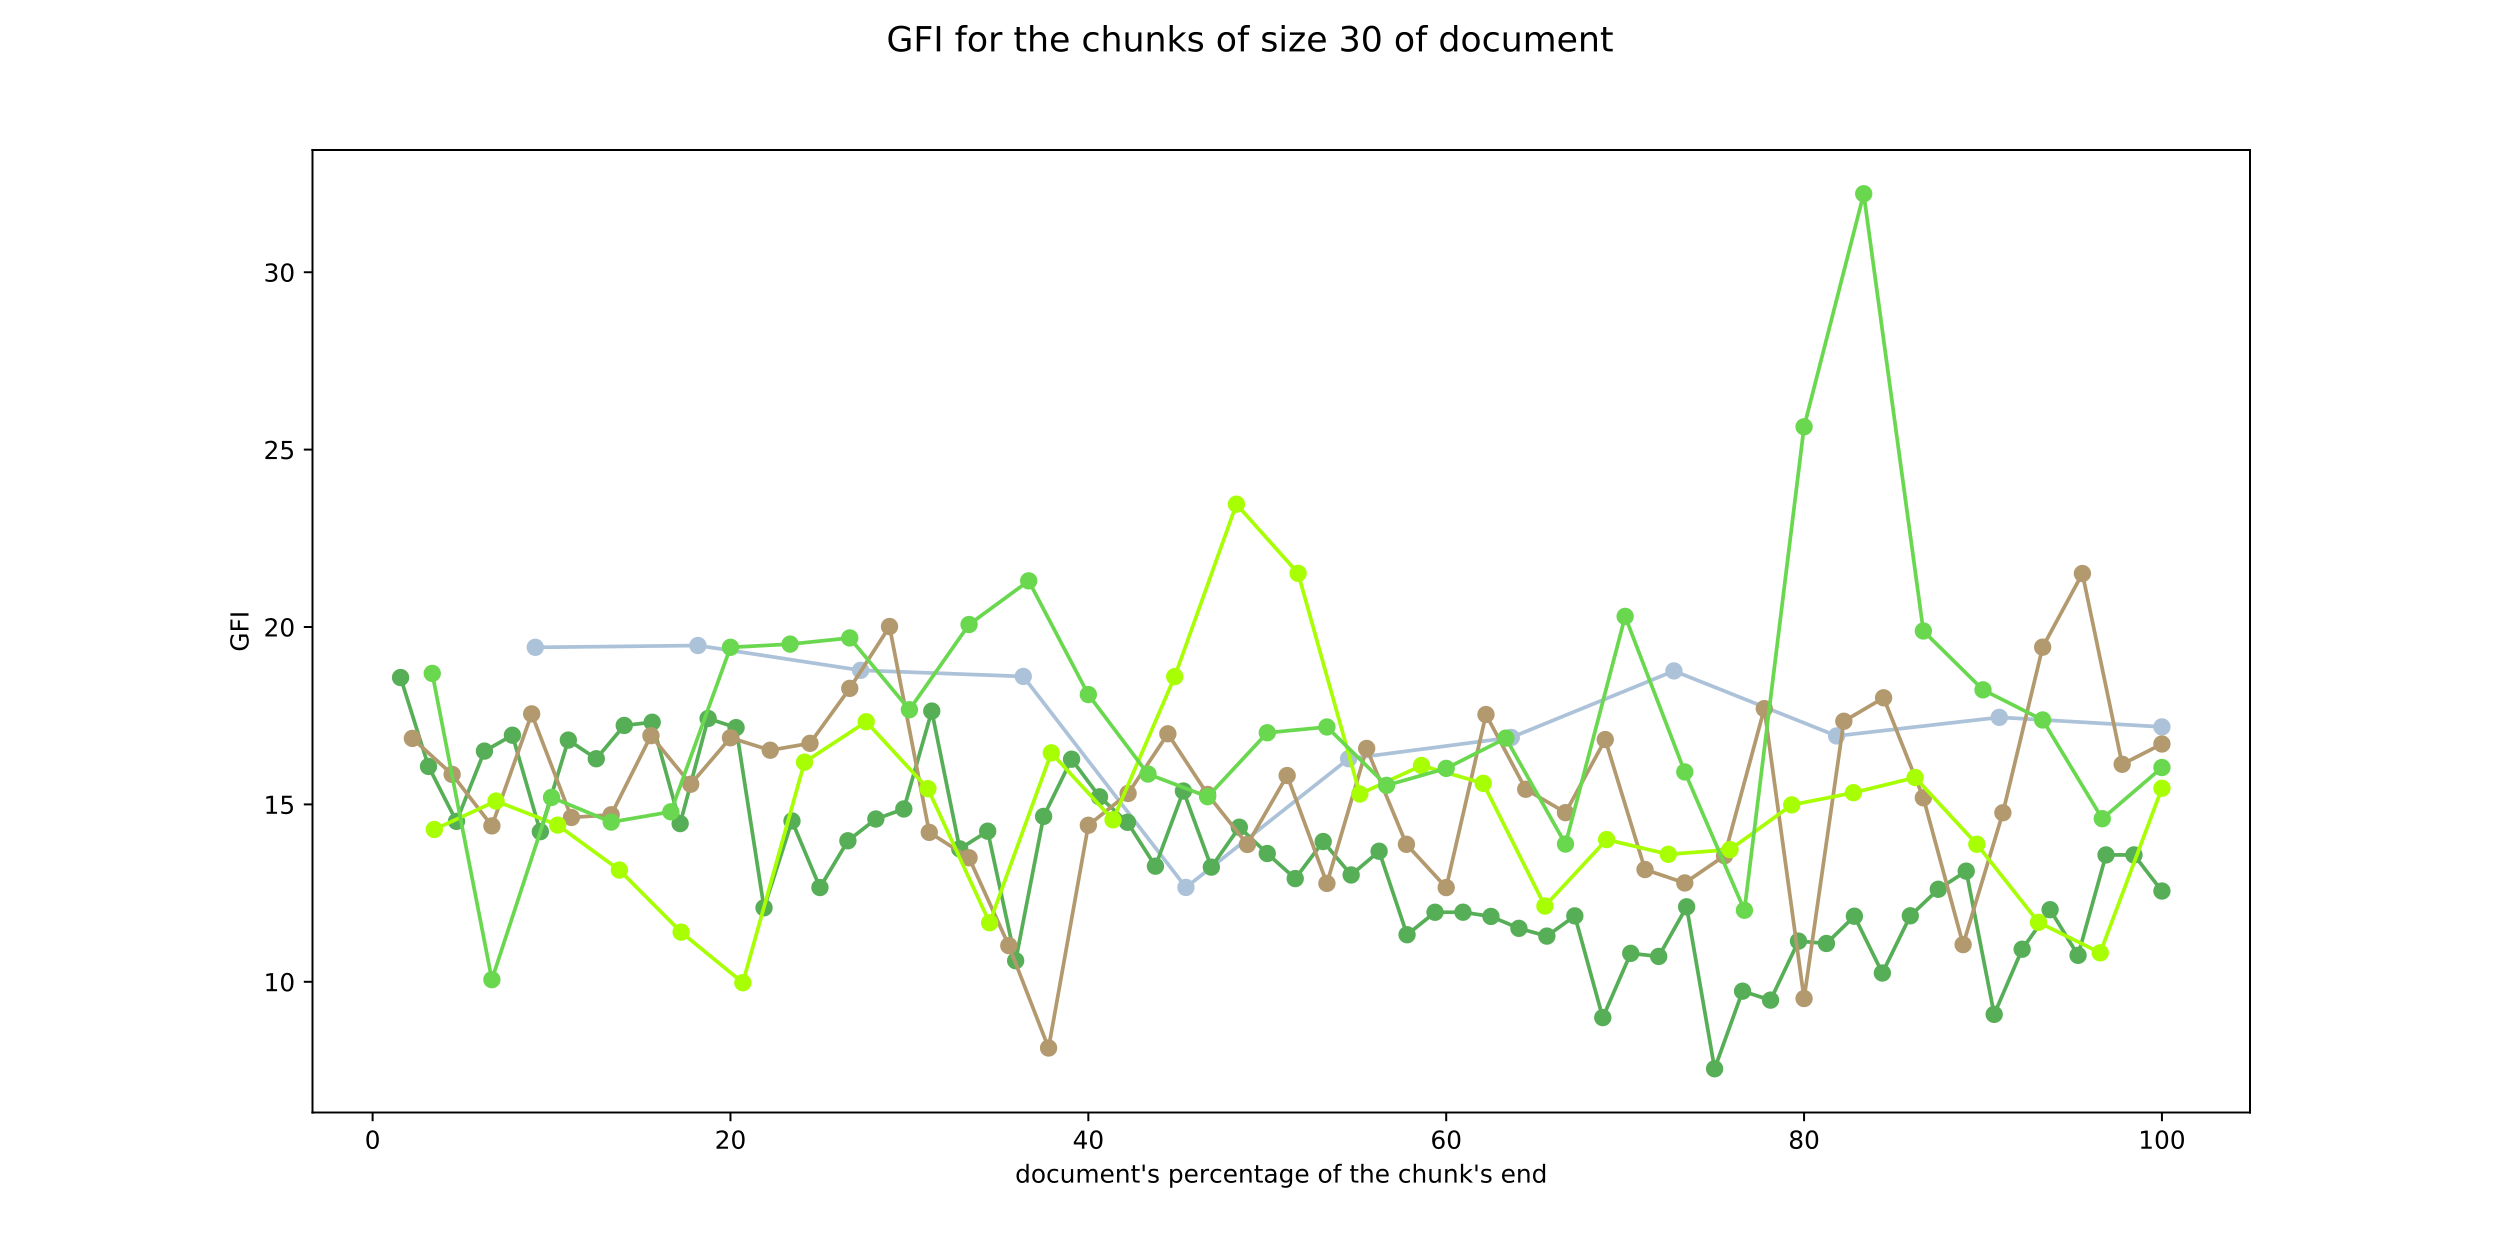 <?xml version="1.0" encoding="utf-8" standalone="no"?>
<!DOCTYPE svg PUBLIC "-//W3C//DTD SVG 1.1//EN"
  "http://www.w3.org/Graphics/SVG/1.1/DTD/svg11.dtd">
<!-- Created with matplotlib (http://matplotlib.org/) -->
<svg height="504pt" version="1.1" viewBox="0 0 1008 504" width="1008pt" xmlns="http://www.w3.org/2000/svg" xmlns:xlink="http://www.w3.org/1999/xlink">
 <defs>
  <style type="text/css">
*{stroke-linecap:butt;stroke-linejoin:round;}
  </style>
 </defs>
 <g id="figure_1">
  <g id="patch_1">
   <path d="M 0 504 
L 1008 504 
L 1008 0 
L 0 0 
z
" style="fill:#ffffff;"/>
  </g>
  <g id="axes_1">
   <g id="patch_2">
    <path d="M 126 448.56 
L 907.2 448.56 
L 907.2 60.48 
L 126 60.48 
z
" style="fill:#ffffff;"/>
   </g>
   <g id="matplotlib.axis_1">
    <g id="xtick_1">
     <g id="line2d_1">
      <defs>
       <path d="M 0 0 
L 0 3.5 
" id="m4ca82967ae" style="stroke:#000000;stroke-width:0.8;"/>
      </defs>
      <g>
       <use style="stroke:#000000;stroke-width:0.8;" x="150.236" xlink:href="#m4ca82967ae" y="448.56"/>
      </g>
     </g>
     <g id="text_1">
      <!-- 0 -->
      <defs>
       <path d="M 31.781 66.406 
Q 24.172 66.406 20.328 58.906 
Q 16.5 51.422 16.5 36.375 
Q 16.5 21.391 20.328 13.891 
Q 24.172 6.391 31.781 6.391 
Q 39.453 6.391 43.281 13.891 
Q 47.125 21.391 47.125 36.375 
Q 47.125 51.422 43.281 58.906 
Q 39.453 66.406 31.781 66.406 
z
M 31.781 74.219 
Q 44.047 74.219 50.516 64.516 
Q 56.984 54.828 56.984 36.375 
Q 56.984 17.969 50.516 8.266 
Q 44.047 -1.422 31.781 -1.422 
Q 19.531 -1.422 13.062 8.266 
Q 6.594 17.969 6.594 36.375 
Q 6.594 54.828 13.062 64.516 
Q 19.531 74.219 31.781 74.219 
z
" id="DejaVuSans-30"/>
      </defs>
      <g transform="translate(147.055 463.158)scale(0.1 -0.1)">
       <use xlink:href="#DejaVuSans-30"/>
      </g>
     </g>
    </g>
    <g id="xtick_2">
     <g id="line2d_2">
      <g>
       <use style="stroke:#000000;stroke-width:0.8;" x="294.527" xlink:href="#m4ca82967ae" y="448.56"/>
      </g>
     </g>
     <g id="text_2">
      <!-- 20 -->
      <defs>
       <path d="M 19.188 8.297 
L 53.609 8.297 
L 53.609 0 
L 7.328 0 
L 7.328 8.297 
Q 12.938 14.109 22.625 23.891 
Q 32.328 33.688 34.812 36.531 
Q 39.547 41.844 41.422 45.531 
Q 43.312 49.219 43.312 52.781 
Q 43.312 58.594 39.234 62.25 
Q 35.156 65.922 28.609 65.922 
Q 23.969 65.922 18.812 64.312 
Q 13.672 62.703 7.812 59.422 
L 7.812 69.391 
Q 13.766 71.781 18.938 73 
Q 24.125 74.219 28.422 74.219 
Q 39.75 74.219 46.484 68.547 
Q 53.219 62.891 53.219 53.422 
Q 53.219 48.922 51.531 44.891 
Q 49.859 40.875 45.406 35.406 
Q 44.188 33.984 37.641 27.219 
Q 31.109 20.453 19.188 8.297 
z
" id="DejaVuSans-32"/>
      </defs>
      <g transform="translate(288.165 463.158)scale(0.1 -0.1)">
       <use xlink:href="#DejaVuSans-32"/>
       <use x="63.623" xlink:href="#DejaVuSans-30"/>
      </g>
     </g>
    </g>
    <g id="xtick_3">
     <g id="line2d_3">
      <g>
       <use style="stroke:#000000;stroke-width:0.8;" x="438.818" xlink:href="#m4ca82967ae" y="448.56"/>
      </g>
     </g>
     <g id="text_3">
      <!-- 40 -->
      <defs>
       <path d="M 37.797 64.312 
L 12.891 25.391 
L 37.797 25.391 
z
M 35.203 72.906 
L 47.609 72.906 
L 47.609 25.391 
L 58.016 25.391 
L 58.016 17.188 
L 47.609 17.188 
L 47.609 0 
L 37.797 0 
L 37.797 17.188 
L 4.891 17.188 
L 4.891 26.703 
z
" id="DejaVuSans-34"/>
      </defs>
      <g transform="translate(432.456 463.158)scale(0.1 -0.1)">
       <use xlink:href="#DejaVuSans-34"/>
       <use x="63.623" xlink:href="#DejaVuSans-30"/>
      </g>
     </g>
    </g>
    <g id="xtick_4">
     <g id="line2d_4">
      <g>
       <use style="stroke:#000000;stroke-width:0.8;" x="583.109" xlink:href="#m4ca82967ae" y="448.56"/>
      </g>
     </g>
     <g id="text_4">
      <!-- 60 -->
      <defs>
       <path d="M 33.016 40.375 
Q 26.375 40.375 22.484 35.828 
Q 18.609 31.297 18.609 23.391 
Q 18.609 15.531 22.484 10.953 
Q 26.375 6.391 33.016 6.391 
Q 39.656 6.391 43.531 10.953 
Q 47.406 15.531 47.406 23.391 
Q 47.406 31.297 43.531 35.828 
Q 39.656 40.375 33.016 40.375 
z
M 52.594 71.297 
L 52.594 62.312 
Q 48.875 64.062 45.094 64.984 
Q 41.312 65.922 37.594 65.922 
Q 27.828 65.922 22.672 59.328 
Q 17.531 52.734 16.797 39.406 
Q 19.672 43.656 24.016 45.922 
Q 28.375 48.188 33.594 48.188 
Q 44.578 48.188 50.953 41.516 
Q 57.328 34.859 57.328 23.391 
Q 57.328 12.156 50.688 5.359 
Q 44.047 -1.422 33.016 -1.422 
Q 20.359 -1.422 13.672 8.266 
Q 6.984 17.969 6.984 36.375 
Q 6.984 53.656 15.188 63.938 
Q 23.391 74.219 37.203 74.219 
Q 40.922 74.219 44.703 73.484 
Q 48.484 72.75 52.594 71.297 
z
" id="DejaVuSans-36"/>
      </defs>
      <g transform="translate(576.747 463.158)scale(0.1 -0.1)">
       <use xlink:href="#DejaVuSans-36"/>
       <use x="63.623" xlink:href="#DejaVuSans-30"/>
      </g>
     </g>
    </g>
    <g id="xtick_5">
     <g id="line2d_5">
      <g>
       <use style="stroke:#000000;stroke-width:0.8;" x="727.4" xlink:href="#m4ca82967ae" y="448.56"/>
      </g>
     </g>
     <g id="text_5">
      <!-- 80 -->
      <defs>
       <path d="M 31.781 34.625 
Q 24.75 34.625 20.719 30.859 
Q 16.703 27.094 16.703 20.516 
Q 16.703 13.922 20.719 10.156 
Q 24.75 6.391 31.781 6.391 
Q 38.812 6.391 42.859 10.172 
Q 46.922 13.969 46.922 20.516 
Q 46.922 27.094 42.891 30.859 
Q 38.875 34.625 31.781 34.625 
z
M 21.922 38.812 
Q 15.578 40.375 12.031 44.719 
Q 8.5 49.078 8.5 55.328 
Q 8.5 64.062 14.719 69.141 
Q 20.953 74.219 31.781 74.219 
Q 42.672 74.219 48.875 69.141 
Q 55.078 64.062 55.078 55.328 
Q 55.078 49.078 51.531 44.719 
Q 48 40.375 41.703 38.812 
Q 48.828 37.156 52.797 32.312 
Q 56.781 27.484 56.781 20.516 
Q 56.781 9.906 50.312 4.234 
Q 43.844 -1.422 31.781 -1.422 
Q 19.734 -1.422 13.25 4.234 
Q 6.781 9.906 6.781 20.516 
Q 6.781 27.484 10.781 32.312 
Q 14.797 37.156 21.922 38.812 
z
M 18.312 54.391 
Q 18.312 48.734 21.844 45.562 
Q 25.391 42.391 31.781 42.391 
Q 38.141 42.391 41.719 45.562 
Q 45.312 48.734 45.312 54.391 
Q 45.312 60.062 41.719 63.234 
Q 38.141 66.406 31.781 66.406 
Q 25.391 66.406 21.844 63.234 
Q 18.312 60.062 18.312 54.391 
z
" id="DejaVuSans-38"/>
      </defs>
      <g transform="translate(721.038 463.158)scale(0.1 -0.1)">
       <use xlink:href="#DejaVuSans-38"/>
       <use x="63.623" xlink:href="#DejaVuSans-30"/>
      </g>
     </g>
    </g>
    <g id="xtick_6">
     <g id="line2d_6">
      <g>
       <use style="stroke:#000000;stroke-width:0.8;" x="871.691" xlink:href="#m4ca82967ae" y="448.56"/>
      </g>
     </g>
     <g id="text_6">
      <!-- 100 -->
      <defs>
       <path d="M 12.406 8.297 
L 28.516 8.297 
L 28.516 63.922 
L 10.984 60.406 
L 10.984 69.391 
L 28.422 72.906 
L 38.281 72.906 
L 38.281 8.297 
L 54.391 8.297 
L 54.391 0 
L 12.406 0 
z
" id="DejaVuSans-31"/>
      </defs>
      <g transform="translate(862.147 463.158)scale(0.1 -0.1)">
       <use xlink:href="#DejaVuSans-31"/>
       <use x="63.623" xlink:href="#DejaVuSans-30"/>
       <use x="127.246" xlink:href="#DejaVuSans-30"/>
      </g>
     </g>
    </g>
    <g id="text_7">
     <!-- document's percentage of the chunk's end -->
     <defs>
      <path d="M 45.406 46.391 
L 45.406 75.984 
L 54.391 75.984 
L 54.391 0 
L 45.406 0 
L 45.406 8.203 
Q 42.578 3.328 38.25 0.953 
Q 33.938 -1.422 27.875 -1.422 
Q 17.969 -1.422 11.734 6.484 
Q 5.516 14.406 5.516 27.297 
Q 5.516 40.188 11.734 48.094 
Q 17.969 56 27.875 56 
Q 33.938 56 38.25 53.625 
Q 42.578 51.266 45.406 46.391 
z
M 14.797 27.297 
Q 14.797 17.391 18.875 11.75 
Q 22.953 6.109 30.078 6.109 
Q 37.203 6.109 41.297 11.75 
Q 45.406 17.391 45.406 27.297 
Q 45.406 37.203 41.297 42.844 
Q 37.203 48.484 30.078 48.484 
Q 22.953 48.484 18.875 42.844 
Q 14.797 37.203 14.797 27.297 
z
" id="DejaVuSans-64"/>
      <path d="M 30.609 48.391 
Q 23.391 48.391 19.188 42.75 
Q 14.984 37.109 14.984 27.297 
Q 14.984 17.484 19.156 11.844 
Q 23.344 6.203 30.609 6.203 
Q 37.797 6.203 41.984 11.859 
Q 46.188 17.531 46.188 27.297 
Q 46.188 37.016 41.984 42.703 
Q 37.797 48.391 30.609 48.391 
z
M 30.609 56 
Q 42.328 56 49.016 48.375 
Q 55.719 40.766 55.719 27.297 
Q 55.719 13.875 49.016 6.219 
Q 42.328 -1.422 30.609 -1.422 
Q 18.844 -1.422 12.172 6.219 
Q 5.516 13.875 5.516 27.297 
Q 5.516 40.766 12.172 48.375 
Q 18.844 56 30.609 56 
z
" id="DejaVuSans-6f"/>
      <path d="M 48.781 52.594 
L 48.781 44.188 
Q 44.969 46.297 41.141 47.344 
Q 37.312 48.391 33.406 48.391 
Q 24.656 48.391 19.812 42.844 
Q 14.984 37.312 14.984 27.297 
Q 14.984 17.281 19.812 11.734 
Q 24.656 6.203 33.406 6.203 
Q 37.312 6.203 41.141 7.25 
Q 44.969 8.297 48.781 10.406 
L 48.781 2.094 
Q 45.016 0.344 40.984 -0.531 
Q 36.969 -1.422 32.422 -1.422 
Q 20.062 -1.422 12.781 6.344 
Q 5.516 14.109 5.516 27.297 
Q 5.516 40.672 12.859 48.328 
Q 20.219 56 33.016 56 
Q 37.156 56 41.109 55.141 
Q 45.062 54.297 48.781 52.594 
z
" id="DejaVuSans-63"/>
      <path d="M 8.5 21.578 
L 8.5 54.688 
L 17.484 54.688 
L 17.484 21.922 
Q 17.484 14.156 20.5 10.266 
Q 23.531 6.391 29.594 6.391 
Q 36.859 6.391 41.078 11.031 
Q 45.312 15.672 45.312 23.688 
L 45.312 54.688 
L 54.297 54.688 
L 54.297 0 
L 45.312 0 
L 45.312 8.406 
Q 42.047 3.422 37.719 1 
Q 33.406 -1.422 27.688 -1.422 
Q 18.266 -1.422 13.375 4.438 
Q 8.5 10.297 8.5 21.578 
z
M 31.109 56 
z
" id="DejaVuSans-75"/>
      <path d="M 52 44.188 
Q 55.375 50.25 60.062 53.125 
Q 64.75 56 71.094 56 
Q 79.641 56 84.281 50.016 
Q 88.922 44.047 88.922 33.016 
L 88.922 0 
L 79.891 0 
L 79.891 32.719 
Q 79.891 40.578 77.094 44.375 
Q 74.312 48.188 68.609 48.188 
Q 61.625 48.188 57.562 43.547 
Q 53.516 38.922 53.516 30.906 
L 53.516 0 
L 44.484 0 
L 44.484 32.719 
Q 44.484 40.625 41.703 44.406 
Q 38.922 48.188 33.109 48.188 
Q 26.219 48.188 22.156 43.531 
Q 18.109 38.875 18.109 30.906 
L 18.109 0 
L 9.078 0 
L 9.078 54.688 
L 18.109 54.688 
L 18.109 46.188 
Q 21.188 51.219 25.484 53.609 
Q 29.781 56 35.688 56 
Q 41.656 56 45.828 52.969 
Q 50 49.953 52 44.188 
z
" id="DejaVuSans-6d"/>
      <path d="M 56.203 29.594 
L 56.203 25.203 
L 14.891 25.203 
Q 15.484 15.922 20.484 11.062 
Q 25.484 6.203 34.422 6.203 
Q 39.594 6.203 44.453 7.469 
Q 49.312 8.734 54.109 11.281 
L 54.109 2.781 
Q 49.266 0.734 44.188 -0.344 
Q 39.109 -1.422 33.891 -1.422 
Q 20.797 -1.422 13.156 6.188 
Q 5.516 13.812 5.516 26.812 
Q 5.516 40.234 12.766 48.109 
Q 20.016 56 32.328 56 
Q 43.359 56 49.781 48.891 
Q 56.203 41.797 56.203 29.594 
z
M 47.219 32.234 
Q 47.125 39.594 43.094 43.984 
Q 39.062 48.391 32.422 48.391 
Q 24.906 48.391 20.391 44.141 
Q 15.875 39.891 15.188 32.172 
z
" id="DejaVuSans-65"/>
      <path d="M 54.891 33.016 
L 54.891 0 
L 45.906 0 
L 45.906 32.719 
Q 45.906 40.484 42.875 44.328 
Q 39.844 48.188 33.797 48.188 
Q 26.516 48.188 22.312 43.547 
Q 18.109 38.922 18.109 30.906 
L 18.109 0 
L 9.078 0 
L 9.078 54.688 
L 18.109 54.688 
L 18.109 46.188 
Q 21.344 51.125 25.703 53.562 
Q 30.078 56 35.797 56 
Q 45.219 56 50.047 50.172 
Q 54.891 44.344 54.891 33.016 
z
" id="DejaVuSans-6e"/>
      <path d="M 18.312 70.219 
L 18.312 54.688 
L 36.812 54.688 
L 36.812 47.703 
L 18.312 47.703 
L 18.312 18.016 
Q 18.312 11.328 20.141 9.422 
Q 21.969 7.516 27.594 7.516 
L 36.812 7.516 
L 36.812 0 
L 27.594 0 
Q 17.188 0 13.234 3.875 
Q 9.281 7.766 9.281 18.016 
L 9.281 47.703 
L 2.688 47.703 
L 2.688 54.688 
L 9.281 54.688 
L 9.281 70.219 
z
" id="DejaVuSans-74"/>
      <path d="M 17.922 72.906 
L 17.922 45.797 
L 9.625 45.797 
L 9.625 72.906 
z
" id="DejaVuSans-27"/>
      <path d="M 44.281 53.078 
L 44.281 44.578 
Q 40.484 46.531 36.375 47.5 
Q 32.281 48.484 27.875 48.484 
Q 21.188 48.484 17.844 46.438 
Q 14.5 44.391 14.5 40.281 
Q 14.5 37.156 16.891 35.375 
Q 19.281 33.594 26.516 31.984 
L 29.594 31.297 
Q 39.156 29.25 43.188 25.516 
Q 47.219 21.781 47.219 15.094 
Q 47.219 7.469 41.188 3.016 
Q 35.156 -1.422 24.609 -1.422 
Q 20.219 -1.422 15.453 -0.562 
Q 10.688 0.297 5.422 2 
L 5.422 11.281 
Q 10.406 8.688 15.234 7.391 
Q 20.062 6.109 24.812 6.109 
Q 31.156 6.109 34.562 8.281 
Q 37.984 10.453 37.984 14.406 
Q 37.984 18.062 35.516 20.016 
Q 33.062 21.969 24.703 23.781 
L 21.578 24.516 
Q 13.234 26.266 9.516 29.906 
Q 5.812 33.547 5.812 39.891 
Q 5.812 47.609 11.281 51.797 
Q 16.75 56 26.812 56 
Q 31.781 56 36.172 55.266 
Q 40.578 54.547 44.281 53.078 
z
" id="DejaVuSans-73"/>
      <path id="DejaVuSans-20"/>
      <path d="M 18.109 8.203 
L 18.109 -20.797 
L 9.078 -20.797 
L 9.078 54.688 
L 18.109 54.688 
L 18.109 46.391 
Q 20.953 51.266 25.266 53.625 
Q 29.594 56 35.594 56 
Q 45.562 56 51.781 48.094 
Q 58.016 40.188 58.016 27.297 
Q 58.016 14.406 51.781 6.484 
Q 45.562 -1.422 35.594 -1.422 
Q 29.594 -1.422 25.266 0.953 
Q 20.953 3.328 18.109 8.203 
z
M 48.688 27.297 
Q 48.688 37.203 44.609 42.844 
Q 40.531 48.484 33.406 48.484 
Q 26.266 48.484 22.188 42.844 
Q 18.109 37.203 18.109 27.297 
Q 18.109 17.391 22.188 11.75 
Q 26.266 6.109 33.406 6.109 
Q 40.531 6.109 44.609 11.75 
Q 48.688 17.391 48.688 27.297 
z
" id="DejaVuSans-70"/>
      <path d="M 41.109 46.297 
Q 39.594 47.172 37.812 47.578 
Q 36.031 48 33.891 48 
Q 26.266 48 22.188 43.047 
Q 18.109 38.094 18.109 28.812 
L 18.109 0 
L 9.078 0 
L 9.078 54.688 
L 18.109 54.688 
L 18.109 46.188 
Q 20.953 51.172 25.484 53.578 
Q 30.031 56 36.531 56 
Q 37.453 56 38.578 55.875 
Q 39.703 55.766 41.062 55.516 
z
" id="DejaVuSans-72"/>
      <path d="M 34.281 27.484 
Q 23.391 27.484 19.188 25 
Q 14.984 22.516 14.984 16.5 
Q 14.984 11.719 18.141 8.906 
Q 21.297 6.109 26.703 6.109 
Q 34.188 6.109 38.703 11.406 
Q 43.219 16.703 43.219 25.484 
L 43.219 27.484 
z
M 52.203 31.203 
L 52.203 0 
L 43.219 0 
L 43.219 8.297 
Q 40.141 3.328 35.547 0.953 
Q 30.953 -1.422 24.312 -1.422 
Q 15.922 -1.422 10.953 3.297 
Q 6 8.016 6 15.922 
Q 6 25.141 12.172 29.828 
Q 18.359 34.516 30.609 34.516 
L 43.219 34.516 
L 43.219 35.406 
Q 43.219 41.609 39.141 45 
Q 35.062 48.391 27.688 48.391 
Q 23 48.391 18.547 47.266 
Q 14.109 46.141 10.016 43.891 
L 10.016 52.203 
Q 14.938 54.109 19.578 55.047 
Q 24.219 56 28.609 56 
Q 40.484 56 46.344 49.844 
Q 52.203 43.703 52.203 31.203 
z
" id="DejaVuSans-61"/>
      <path d="M 45.406 27.984 
Q 45.406 37.75 41.375 43.109 
Q 37.359 48.484 30.078 48.484 
Q 22.859 48.484 18.828 43.109 
Q 14.797 37.75 14.797 27.984 
Q 14.797 18.266 18.828 12.891 
Q 22.859 7.516 30.078 7.516 
Q 37.359 7.516 41.375 12.891 
Q 45.406 18.266 45.406 27.984 
z
M 54.391 6.781 
Q 54.391 -7.172 48.188 -13.984 
Q 42 -20.797 29.203 -20.797 
Q 24.469 -20.797 20.266 -20.094 
Q 16.062 -19.391 12.109 -17.922 
L 12.109 -9.188 
Q 16.062 -11.328 19.922 -12.344 
Q 23.781 -13.375 27.781 -13.375 
Q 36.625 -13.375 41.016 -8.766 
Q 45.406 -4.156 45.406 5.172 
L 45.406 9.625 
Q 42.625 4.781 38.281 2.391 
Q 33.938 0 27.875 0 
Q 17.828 0 11.672 7.656 
Q 5.516 15.328 5.516 27.984 
Q 5.516 40.672 11.672 48.328 
Q 17.828 56 27.875 56 
Q 33.938 56 38.281 53.609 
Q 42.625 51.219 45.406 46.391 
L 45.406 54.688 
L 54.391 54.688 
z
" id="DejaVuSans-67"/>
      <path d="M 37.109 75.984 
L 37.109 68.5 
L 28.516 68.5 
Q 23.688 68.5 21.797 66.547 
Q 19.922 64.594 19.922 59.516 
L 19.922 54.688 
L 34.719 54.688 
L 34.719 47.703 
L 19.922 47.703 
L 19.922 0 
L 10.891 0 
L 10.891 47.703 
L 2.297 47.703 
L 2.297 54.688 
L 10.891 54.688 
L 10.891 58.5 
Q 10.891 67.625 15.141 71.797 
Q 19.391 75.984 28.609 75.984 
z
" id="DejaVuSans-66"/>
      <path d="M 54.891 33.016 
L 54.891 0 
L 45.906 0 
L 45.906 32.719 
Q 45.906 40.484 42.875 44.328 
Q 39.844 48.188 33.797 48.188 
Q 26.516 48.188 22.312 43.547 
Q 18.109 38.922 18.109 30.906 
L 18.109 0 
L 9.078 0 
L 9.078 75.984 
L 18.109 75.984 
L 18.109 46.188 
Q 21.344 51.125 25.703 53.562 
Q 30.078 56 35.797 56 
Q 45.219 56 50.047 50.172 
Q 54.891 44.344 54.891 33.016 
z
" id="DejaVuSans-68"/>
      <path d="M 9.078 75.984 
L 18.109 75.984 
L 18.109 31.109 
L 44.922 54.688 
L 56.391 54.688 
L 27.391 29.109 
L 57.625 0 
L 45.906 0 
L 18.109 26.703 
L 18.109 0 
L 9.078 0 
z
" id="DejaVuSans-6b"/>
     </defs>
     <g transform="translate(409.3 476.837)scale(0.1 -0.1)">
      <use xlink:href="#DejaVuSans-64"/>
      <use x="63.477" xlink:href="#DejaVuSans-6f"/>
      <use x="124.658" xlink:href="#DejaVuSans-63"/>
      <use x="179.639" xlink:href="#DejaVuSans-75"/>
      <use x="243.018" xlink:href="#DejaVuSans-6d"/>
      <use x="340.43" xlink:href="#DejaVuSans-65"/>
      <use x="401.953" xlink:href="#DejaVuSans-6e"/>
      <use x="465.332" xlink:href="#DejaVuSans-74"/>
      <use x="504.541" xlink:href="#DejaVuSans-27"/>
      <use x="532.031" xlink:href="#DejaVuSans-73"/>
      <use x="584.131" xlink:href="#DejaVuSans-20"/>
      <use x="615.918" xlink:href="#DejaVuSans-70"/>
      <use x="679.395" xlink:href="#DejaVuSans-65"/>
      <use x="740.918" xlink:href="#DejaVuSans-72"/>
      <use x="782" xlink:href="#DejaVuSans-63"/>
      <use x="836.98" xlink:href="#DejaVuSans-65"/>
      <use x="898.504" xlink:href="#DejaVuSans-6e"/>
      <use x="961.883" xlink:href="#DejaVuSans-74"/>
      <use x="1001.092" xlink:href="#DejaVuSans-61"/>
      <use x="1062.371" xlink:href="#DejaVuSans-67"/>
      <use x="1125.848" xlink:href="#DejaVuSans-65"/>
      <use x="1187.371" xlink:href="#DejaVuSans-20"/>
      <use x="1219.158" xlink:href="#DejaVuSans-6f"/>
      <use x="1280.34" xlink:href="#DejaVuSans-66"/>
      <use x="1315.545" xlink:href="#DejaVuSans-20"/>
      <use x="1347.332" xlink:href="#DejaVuSans-74"/>
      <use x="1386.541" xlink:href="#DejaVuSans-68"/>
      <use x="1449.92" xlink:href="#DejaVuSans-65"/>
      <use x="1511.443" xlink:href="#DejaVuSans-20"/>
      <use x="1543.23" xlink:href="#DejaVuSans-63"/>
      <use x="1598.211" xlink:href="#DejaVuSans-68"/>
      <use x="1661.59" xlink:href="#DejaVuSans-75"/>
      <use x="1724.969" xlink:href="#DejaVuSans-6e"/>
      <use x="1788.348" xlink:href="#DejaVuSans-6b"/>
      <use x="1846.258" xlink:href="#DejaVuSans-27"/>
      <use x="1873.748" xlink:href="#DejaVuSans-73"/>
      <use x="1925.848" xlink:href="#DejaVuSans-20"/>
      <use x="1957.635" xlink:href="#DejaVuSans-65"/>
      <use x="2019.158" xlink:href="#DejaVuSans-6e"/>
      <use x="2082.537" xlink:href="#DejaVuSans-64"/>
     </g>
    </g>
   </g>
   <g id="matplotlib.axis_2">
    <g id="ytick_1">
     <g id="line2d_7">
      <defs>
       <path d="M 0 0 
L -3.5 0 
" id="m9f8dfa5bd3" style="stroke:#000000;stroke-width:0.8;"/>
      </defs>
      <g>
       <use style="stroke:#000000;stroke-width:0.8;" x="126" xlink:href="#m9f8dfa5bd3" y="395.86"/>
      </g>
     </g>
     <g id="text_8">
      <!-- 10 -->
      <g transform="translate(106.275 399.66)scale(0.1 -0.1)">
       <use xlink:href="#DejaVuSans-31"/>
       <use x="63.623" xlink:href="#DejaVuSans-30"/>
      </g>
     </g>
    </g>
    <g id="ytick_2">
     <g id="line2d_8">
      <g>
       <use style="stroke:#000000;stroke-width:0.8;" x="126" xlink:href="#m9f8dfa5bd3" y="324.337"/>
      </g>
     </g>
     <g id="text_9">
      <!-- 15 -->
      <defs>
       <path d="M 10.797 72.906 
L 49.516 72.906 
L 49.516 64.594 
L 19.828 64.594 
L 19.828 46.734 
Q 21.969 47.469 24.109 47.828 
Q 26.266 48.188 28.422 48.188 
Q 40.625 48.188 47.75 41.5 
Q 54.891 34.812 54.891 23.391 
Q 54.891 11.625 47.562 5.094 
Q 40.234 -1.422 26.906 -1.422 
Q 22.312 -1.422 17.547 -0.641 
Q 12.797 0.141 7.719 1.703 
L 7.719 11.625 
Q 12.109 9.234 16.797 8.062 
Q 21.484 6.891 26.703 6.891 
Q 35.156 6.891 40.078 11.328 
Q 45.016 15.766 45.016 23.391 
Q 45.016 31 40.078 35.438 
Q 35.156 39.891 26.703 39.891 
Q 22.75 39.891 18.812 39.016 
Q 14.891 38.141 10.797 36.281 
z
" id="DejaVuSans-35"/>
      </defs>
      <g transform="translate(106.275 328.136)scale(0.1 -0.1)">
       <use xlink:href="#DejaVuSans-31"/>
       <use x="63.623" xlink:href="#DejaVuSans-35"/>
      </g>
     </g>
    </g>
    <g id="ytick_3">
     <g id="line2d_9">
      <g>
       <use style="stroke:#000000;stroke-width:0.8;" x="126" xlink:href="#m9f8dfa5bd3" y="252.813"/>
      </g>
     </g>
     <g id="text_10">
      <!-- 20 -->
      <g transform="translate(106.275 256.612)scale(0.1 -0.1)">
       <use xlink:href="#DejaVuSans-32"/>
       <use x="63.623" xlink:href="#DejaVuSans-30"/>
      </g>
     </g>
    </g>
    <g id="ytick_4">
     <g id="line2d_10">
      <g>
       <use style="stroke:#000000;stroke-width:0.8;" x="126" xlink:href="#m9f8dfa5bd3" y="181.289"/>
      </g>
     </g>
     <g id="text_11">
      <!-- 25 -->
      <g transform="translate(106.275 185.088)scale(0.1 -0.1)">
       <use xlink:href="#DejaVuSans-32"/>
       <use x="63.623" xlink:href="#DejaVuSans-35"/>
      </g>
     </g>
    </g>
    <g id="ytick_5">
     <g id="line2d_11">
      <g>
       <use style="stroke:#000000;stroke-width:0.8;" x="126" xlink:href="#m9f8dfa5bd3" y="109.765"/>
      </g>
     </g>
     <g id="text_12">
      <!-- 30 -->
      <defs>
       <path d="M 40.578 39.312 
Q 47.656 37.797 51.625 33 
Q 55.609 28.219 55.609 21.188 
Q 55.609 10.406 48.188 4.484 
Q 40.766 -1.422 27.094 -1.422 
Q 22.516 -1.422 17.656 -0.516 
Q 12.797 0.391 7.625 2.203 
L 7.625 11.719 
Q 11.719 9.328 16.594 8.109 
Q 21.484 6.891 26.812 6.891 
Q 36.078 6.891 40.938 10.547 
Q 45.797 14.203 45.797 21.188 
Q 45.797 27.641 41.281 31.266 
Q 36.766 34.906 28.719 34.906 
L 20.219 34.906 
L 20.219 43.016 
L 29.109 43.016 
Q 36.375 43.016 40.234 45.922 
Q 44.094 48.828 44.094 54.297 
Q 44.094 59.906 40.109 62.906 
Q 36.141 65.922 28.719 65.922 
Q 24.656 65.922 20.016 65.031 
Q 15.375 64.156 9.812 62.312 
L 9.812 71.094 
Q 15.438 72.656 20.344 73.438 
Q 25.25 74.219 29.594 74.219 
Q 40.828 74.219 47.359 69.109 
Q 53.906 64.016 53.906 55.328 
Q 53.906 49.266 50.438 45.094 
Q 46.969 40.922 40.578 39.312 
z
" id="DejaVuSans-33"/>
      </defs>
      <g transform="translate(106.275 113.564)scale(0.1 -0.1)">
       <use xlink:href="#DejaVuSans-33"/>
       <use x="63.623" xlink:href="#DejaVuSans-30"/>
      </g>
     </g>
    </g>
    <g id="text_13">
     <!-- GFI -->
     <defs>
      <path d="M 59.516 10.406 
L 59.516 29.984 
L 43.406 29.984 
L 43.406 38.094 
L 69.281 38.094 
L 69.281 6.781 
Q 63.578 2.734 56.688 0.656 
Q 49.812 -1.422 42 -1.422 
Q 24.906 -1.422 15.25 8.562 
Q 5.609 18.562 5.609 36.375 
Q 5.609 54.25 15.25 64.234 
Q 24.906 74.219 42 74.219 
Q 49.125 74.219 55.547 72.453 
Q 61.969 70.703 67.391 67.281 
L 67.391 56.781 
Q 61.922 61.422 55.766 63.766 
Q 49.609 66.109 42.828 66.109 
Q 29.438 66.109 22.719 58.641 
Q 16.016 51.172 16.016 36.375 
Q 16.016 21.625 22.719 14.156 
Q 29.438 6.688 42.828 6.688 
Q 48.047 6.688 52.141 7.594 
Q 56.25 8.5 59.516 10.406 
z
" id="DejaVuSans-47"/>
      <path d="M 9.812 72.906 
L 51.703 72.906 
L 51.703 64.594 
L 19.672 64.594 
L 19.672 43.109 
L 48.578 43.109 
L 48.578 34.812 
L 19.672 34.812 
L 19.672 0 
L 9.812 0 
z
" id="DejaVuSans-46"/>
      <path d="M 9.812 72.906 
L 19.672 72.906 
L 19.672 0 
L 9.812 0 
z
" id="DejaVuSans-49"/>
     </defs>
     <g transform="translate(100.195 262.745)rotate(-90)scale(0.1 -0.1)">
      <use xlink:href="#DejaVuSans-47"/>
      <use x="77.49" xlink:href="#DejaVuSans-46"/>
      <use x="135.01" xlink:href="#DejaVuSans-49"/>
     </g>
    </g>
   </g>
   <g id="line2d_12">
    <path clip-path="url(#p3d5c88fe8c)" d="M 215.823 261.002 
L 281.41 260.271 
L 346.997 270.272 
L 412.583 272.744 
L 478.17 357.814 
L 543.757 305.921 
L 609.344 297.343 
L 674.931 270.515 
L 740.517 296.726 
L 806.104 289.234 
L 871.691 293.088 
" style="fill:none;stroke:#acc2d9;stroke-linecap:square;stroke-width:1.5;"/>
    <defs>
     <path d="M 0 3 
C 0.796 3 1.559 2.684 2.121 2.121 
C 2.684 1.559 3 0.796 3 0 
C 3 -0.796 2.684 -1.559 2.121 -2.121 
C 1.559 -2.684 0.796 -3 0 -3 
C -0.796 -3 -1.559 -2.684 -2.121 -2.121 
C -2.684 -1.559 -3 -0.796 -3 0 
C -3 0.796 -2.684 1.559 -2.121 2.121 
C -1.559 2.684 -0.796 3 0 3 
z
" id="m3dbfaa0fde" style="stroke:#acc2d9;"/>
    </defs>
    <g clip-path="url(#p3d5c88fe8c)">
     <use style="fill:#acc2d9;stroke:#acc2d9;" x="215.823" xlink:href="#m3dbfaa0fde" y="261.002"/>
     <use style="fill:#acc2d9;stroke:#acc2d9;" x="281.41" xlink:href="#m3dbfaa0fde" y="260.271"/>
     <use style="fill:#acc2d9;stroke:#acc2d9;" x="346.997" xlink:href="#m3dbfaa0fde" y="270.272"/>
     <use style="fill:#acc2d9;stroke:#acc2d9;" x="412.583" xlink:href="#m3dbfaa0fde" y="272.744"/>
     <use style="fill:#acc2d9;stroke:#acc2d9;" x="478.17" xlink:href="#m3dbfaa0fde" y="357.814"/>
     <use style="fill:#acc2d9;stroke:#acc2d9;" x="543.757" xlink:href="#m3dbfaa0fde" y="305.921"/>
     <use style="fill:#acc2d9;stroke:#acc2d9;" x="609.344" xlink:href="#m3dbfaa0fde" y="297.343"/>
     <use style="fill:#acc2d9;stroke:#acc2d9;" x="674.931" xlink:href="#m3dbfaa0fde" y="270.515"/>
     <use style="fill:#acc2d9;stroke:#acc2d9;" x="740.517" xlink:href="#m3dbfaa0fde" y="296.726"/>
     <use style="fill:#acc2d9;stroke:#acc2d9;" x="806.104" xlink:href="#m3dbfaa0fde" y="289.234"/>
     <use style="fill:#acc2d9;stroke:#acc2d9;" x="871.691" xlink:href="#m3dbfaa0fde" y="293.088"/>
    </g>
   </g>
   <g id="line2d_13">
    <path clip-path="url(#p3d5c88fe8c)" d="M 161.509 273.188 
L 172.782 309.035 
L 184.055 331.18 
L 195.327 302.842 
L 206.6 296.441 
L 217.873 335.321 
L 229.145 298.403 
L 240.418 305.921 
L 251.691 292.501 
L 262.964 291.208 
L 274.236 332.073 
L 285.509 289.69 
L 296.782 293.372 
L 308.055 366.024 
L 319.327 331.013 
L 330.6 357.851 
L 341.873 339.003 
L 353.145 330.227 
L 364.418 326.175 
L 375.691 286.702 
L 386.964 342.259 
L 398.236 335.132 
L 409.509 387.352 
L 420.782 329.17 
L 432.055 306.117 
L 443.327 321.274 
L 454.6 331.555 
L 465.873 349.243 
L 477.145 318.941 
L 488.418 349.63 
L 499.691 333.532 
L 510.964 344.14 
L 522.236 354.244 
L 533.509 339.302 
L 544.782 352.786 
L 556.055 343.222 
L 567.327 376.874 
L 578.6 367.822 
L 589.873 367.803 
L 601.145 369.511 
L 612.418 374.302 
L 623.691 377.44 
L 634.964 369.288 
L 646.236 410.298 
L 657.509 384.388 
L 668.782 385.635 
L 680.055 365.633 
L 691.327 430.92 
L 702.6 399.638 
L 713.873 403.255 
L 725.145 379.459 
L 736.418 380.406 
L 747.691 369.414 
L 758.964 392.313 
L 770.236 369.249 
L 781.509 358.555 
L 792.782 351.237 
L 804.055 408.985 
L 815.327 382.734 
L 826.6 366.789 
L 837.873 385.192 
L 849.145 344.709 
L 860.418 344.701 
L 871.691 359.263 
" style="fill:none;stroke:#56ae57;stroke-linecap:square;stroke-width:1.5;"/>
    <defs>
     <path d="M 0 3 
C 0.796 3 1.559 2.684 2.121 2.121 
C 2.684 1.559 3 0.796 3 0 
C 3 -0.796 2.684 -1.559 2.121 -2.121 
C 1.559 -2.684 0.796 -3 0 -3 
C -0.796 -3 -1.559 -2.684 -2.121 -2.121 
C -2.684 -1.559 -3 -0.796 -3 0 
C -3 0.796 -2.684 1.559 -2.121 2.121 
C -1.559 2.684 -0.796 3 0 3 
z
" id="m47daedd9ac" style="stroke:#56ae57;"/>
    </defs>
    <g clip-path="url(#p3d5c88fe8c)">
     <use style="fill:#56ae57;stroke:#56ae57;" x="161.509" xlink:href="#m47daedd9ac" y="273.188"/>
     <use style="fill:#56ae57;stroke:#56ae57;" x="172.782" xlink:href="#m47daedd9ac" y="309.035"/>
     <use style="fill:#56ae57;stroke:#56ae57;" x="184.055" xlink:href="#m47daedd9ac" y="331.18"/>
     <use style="fill:#56ae57;stroke:#56ae57;" x="195.327" xlink:href="#m47daedd9ac" y="302.842"/>
     <use style="fill:#56ae57;stroke:#56ae57;" x="206.6" xlink:href="#m47daedd9ac" y="296.441"/>
     <use style="fill:#56ae57;stroke:#56ae57;" x="217.873" xlink:href="#m47daedd9ac" y="335.321"/>
     <use style="fill:#56ae57;stroke:#56ae57;" x="229.145" xlink:href="#m47daedd9ac" y="298.403"/>
     <use style="fill:#56ae57;stroke:#56ae57;" x="240.418" xlink:href="#m47daedd9ac" y="305.921"/>
     <use style="fill:#56ae57;stroke:#56ae57;" x="251.691" xlink:href="#m47daedd9ac" y="292.501"/>
     <use style="fill:#56ae57;stroke:#56ae57;" x="262.964" xlink:href="#m47daedd9ac" y="291.208"/>
     <use style="fill:#56ae57;stroke:#56ae57;" x="274.236" xlink:href="#m47daedd9ac" y="332.073"/>
     <use style="fill:#56ae57;stroke:#56ae57;" x="285.509" xlink:href="#m47daedd9ac" y="289.69"/>
     <use style="fill:#56ae57;stroke:#56ae57;" x="296.782" xlink:href="#m47daedd9ac" y="293.372"/>
     <use style="fill:#56ae57;stroke:#56ae57;" x="308.055" xlink:href="#m47daedd9ac" y="366.024"/>
     <use style="fill:#56ae57;stroke:#56ae57;" x="319.327" xlink:href="#m47daedd9ac" y="331.013"/>
     <use style="fill:#56ae57;stroke:#56ae57;" x="330.6" xlink:href="#m47daedd9ac" y="357.851"/>
     <use style="fill:#56ae57;stroke:#56ae57;" x="341.873" xlink:href="#m47daedd9ac" y="339.003"/>
     <use style="fill:#56ae57;stroke:#56ae57;" x="353.145" xlink:href="#m47daedd9ac" y="330.227"/>
     <use style="fill:#56ae57;stroke:#56ae57;" x="364.418" xlink:href="#m47daedd9ac" y="326.175"/>
     <use style="fill:#56ae57;stroke:#56ae57;" x="375.691" xlink:href="#m47daedd9ac" y="286.702"/>
     <use style="fill:#56ae57;stroke:#56ae57;" x="386.964" xlink:href="#m47daedd9ac" y="342.259"/>
     <use style="fill:#56ae57;stroke:#56ae57;" x="398.236" xlink:href="#m47daedd9ac" y="335.132"/>
     <use style="fill:#56ae57;stroke:#56ae57;" x="409.509" xlink:href="#m47daedd9ac" y="387.352"/>
     <use style="fill:#56ae57;stroke:#56ae57;" x="420.782" xlink:href="#m47daedd9ac" y="329.17"/>
     <use style="fill:#56ae57;stroke:#56ae57;" x="432.055" xlink:href="#m47daedd9ac" y="306.117"/>
     <use style="fill:#56ae57;stroke:#56ae57;" x="443.327" xlink:href="#m47daedd9ac" y="321.274"/>
     <use style="fill:#56ae57;stroke:#56ae57;" x="454.6" xlink:href="#m47daedd9ac" y="331.555"/>
     <use style="fill:#56ae57;stroke:#56ae57;" x="465.873" xlink:href="#m47daedd9ac" y="349.243"/>
     <use style="fill:#56ae57;stroke:#56ae57;" x="477.145" xlink:href="#m47daedd9ac" y="318.941"/>
     <use style="fill:#56ae57;stroke:#56ae57;" x="488.418" xlink:href="#m47daedd9ac" y="349.63"/>
     <use style="fill:#56ae57;stroke:#56ae57;" x="499.691" xlink:href="#m47daedd9ac" y="333.532"/>
     <use style="fill:#56ae57;stroke:#56ae57;" x="510.964" xlink:href="#m47daedd9ac" y="344.14"/>
     <use style="fill:#56ae57;stroke:#56ae57;" x="522.236" xlink:href="#m47daedd9ac" y="354.244"/>
     <use style="fill:#56ae57;stroke:#56ae57;" x="533.509" xlink:href="#m47daedd9ac" y="339.302"/>
     <use style="fill:#56ae57;stroke:#56ae57;" x="544.782" xlink:href="#m47daedd9ac" y="352.786"/>
     <use style="fill:#56ae57;stroke:#56ae57;" x="556.055" xlink:href="#m47daedd9ac" y="343.222"/>
     <use style="fill:#56ae57;stroke:#56ae57;" x="567.327" xlink:href="#m47daedd9ac" y="376.874"/>
     <use style="fill:#56ae57;stroke:#56ae57;" x="578.6" xlink:href="#m47daedd9ac" y="367.822"/>
     <use style="fill:#56ae57;stroke:#56ae57;" x="589.873" xlink:href="#m47daedd9ac" y="367.803"/>
     <use style="fill:#56ae57;stroke:#56ae57;" x="601.145" xlink:href="#m47daedd9ac" y="369.511"/>
     <use style="fill:#56ae57;stroke:#56ae57;" x="612.418" xlink:href="#m47daedd9ac" y="374.302"/>
     <use style="fill:#56ae57;stroke:#56ae57;" x="623.691" xlink:href="#m47daedd9ac" y="377.44"/>
     <use style="fill:#56ae57;stroke:#56ae57;" x="634.964" xlink:href="#m47daedd9ac" y="369.288"/>
     <use style="fill:#56ae57;stroke:#56ae57;" x="646.236" xlink:href="#m47daedd9ac" y="410.298"/>
     <use style="fill:#56ae57;stroke:#56ae57;" x="657.509" xlink:href="#m47daedd9ac" y="384.388"/>
     <use style="fill:#56ae57;stroke:#56ae57;" x="668.782" xlink:href="#m47daedd9ac" y="385.635"/>
     <use style="fill:#56ae57;stroke:#56ae57;" x="680.055" xlink:href="#m47daedd9ac" y="365.633"/>
     <use style="fill:#56ae57;stroke:#56ae57;" x="691.327" xlink:href="#m47daedd9ac" y="430.92"/>
     <use style="fill:#56ae57;stroke:#56ae57;" x="702.6" xlink:href="#m47daedd9ac" y="399.638"/>
     <use style="fill:#56ae57;stroke:#56ae57;" x="713.873" xlink:href="#m47daedd9ac" y="403.255"/>
     <use style="fill:#56ae57;stroke:#56ae57;" x="725.145" xlink:href="#m47daedd9ac" y="379.459"/>
     <use style="fill:#56ae57;stroke:#56ae57;" x="736.418" xlink:href="#m47daedd9ac" y="380.406"/>
     <use style="fill:#56ae57;stroke:#56ae57;" x="747.691" xlink:href="#m47daedd9ac" y="369.414"/>
     <use style="fill:#56ae57;stroke:#56ae57;" x="758.964" xlink:href="#m47daedd9ac" y="392.313"/>
     <use style="fill:#56ae57;stroke:#56ae57;" x="770.236" xlink:href="#m47daedd9ac" y="369.249"/>
     <use style="fill:#56ae57;stroke:#56ae57;" x="781.509" xlink:href="#m47daedd9ac" y="358.555"/>
     <use style="fill:#56ae57;stroke:#56ae57;" x="792.782" xlink:href="#m47daedd9ac" y="351.237"/>
     <use style="fill:#56ae57;stroke:#56ae57;" x="804.055" xlink:href="#m47daedd9ac" y="408.985"/>
     <use style="fill:#56ae57;stroke:#56ae57;" x="815.327" xlink:href="#m47daedd9ac" y="382.734"/>
     <use style="fill:#56ae57;stroke:#56ae57;" x="826.6" xlink:href="#m47daedd9ac" y="366.789"/>
     <use style="fill:#56ae57;stroke:#56ae57;" x="837.873" xlink:href="#m47daedd9ac" y="385.192"/>
     <use style="fill:#56ae57;stroke:#56ae57;" x="849.145" xlink:href="#m47daedd9ac" y="344.709"/>
     <use style="fill:#56ae57;stroke:#56ae57;" x="860.418" xlink:href="#m47daedd9ac" y="344.701"/>
     <use style="fill:#56ae57;stroke:#56ae57;" x="871.691" xlink:href="#m47daedd9ac" y="359.263"/>
    </g>
   </g>
   <g id="line2d_14">
    <path clip-path="url(#p3d5c88fe8c)" d="M 166.269 297.723 
L 182.301 312.233 
L 198.333 332.998 
L 214.366 287.842 
L 230.398 329.604 
L 246.43 328.525 
L 262.463 296.618 
L 278.495 316.199 
L 294.527 297.465 
L 310.56 302.495 
L 326.592 299.708 
L 342.624 277.549 
L 358.657 252.617 
L 374.689 335.614 
L 390.721 345.857 
L 406.754 381.284 
L 422.786 422.556 
L 438.818 332.751 
L 454.851 319.924 
L 470.883 295.876 
L 486.915 320.317 
L 502.947 340.482 
L 518.98 312.703 
L 535.012 356.189 
L 551.044 301.772 
L 567.077 340.428 
L 583.109 357.873 
L 599.141 288.1 
L 615.174 318.234 
L 631.206 327.661 
L 647.238 298.193 
L 663.271 350.6 
L 679.303 356.006 
L 695.335 345.008 
L 711.368 285.712 
L 727.4 402.601 
L 743.432 290.815 
L 759.465 281.355 
L 775.497 321.684 
L 791.529 380.862 
L 807.562 327.708 
L 823.594 260.936 
L 839.626 231.248 
L 855.659 308.152 
L 871.691 299.977 
" style="fill:none;stroke:#b2996e;stroke-linecap:square;stroke-width:1.5;"/>
    <defs>
     <path d="M 0 3 
C 0.796 3 1.559 2.684 2.121 2.121 
C 2.684 1.559 3 0.796 3 0 
C 3 -0.796 2.684 -1.559 2.121 -2.121 
C 1.559 -2.684 0.796 -3 0 -3 
C -0.796 -3 -1.559 -2.684 -2.121 -2.121 
C -2.684 -1.559 -3 -0.796 -3 0 
C -3 0.796 -2.684 1.559 -2.121 2.121 
C -1.559 2.684 -0.796 3 0 3 
z
" id="m30f0ccfe9e" style="stroke:#b2996e;"/>
    </defs>
    <g clip-path="url(#p3d5c88fe8c)">
     <use style="fill:#b2996e;stroke:#b2996e;" x="166.269" xlink:href="#m30f0ccfe9e" y="297.723"/>
     <use style="fill:#b2996e;stroke:#b2996e;" x="182.301" xlink:href="#m30f0ccfe9e" y="312.233"/>
     <use style="fill:#b2996e;stroke:#b2996e;" x="198.333" xlink:href="#m30f0ccfe9e" y="332.998"/>
     <use style="fill:#b2996e;stroke:#b2996e;" x="214.366" xlink:href="#m30f0ccfe9e" y="287.842"/>
     <use style="fill:#b2996e;stroke:#b2996e;" x="230.398" xlink:href="#m30f0ccfe9e" y="329.604"/>
     <use style="fill:#b2996e;stroke:#b2996e;" x="246.43" xlink:href="#m30f0ccfe9e" y="328.525"/>
     <use style="fill:#b2996e;stroke:#b2996e;" x="262.463" xlink:href="#m30f0ccfe9e" y="296.618"/>
     <use style="fill:#b2996e;stroke:#b2996e;" x="278.495" xlink:href="#m30f0ccfe9e" y="316.199"/>
     <use style="fill:#b2996e;stroke:#b2996e;" x="294.527" xlink:href="#m30f0ccfe9e" y="297.465"/>
     <use style="fill:#b2996e;stroke:#b2996e;" x="310.56" xlink:href="#m30f0ccfe9e" y="302.495"/>
     <use style="fill:#b2996e;stroke:#b2996e;" x="326.592" xlink:href="#m30f0ccfe9e" y="299.708"/>
     <use style="fill:#b2996e;stroke:#b2996e;" x="342.624" xlink:href="#m30f0ccfe9e" y="277.549"/>
     <use style="fill:#b2996e;stroke:#b2996e;" x="358.657" xlink:href="#m30f0ccfe9e" y="252.617"/>
     <use style="fill:#b2996e;stroke:#b2996e;" x="374.689" xlink:href="#m30f0ccfe9e" y="335.614"/>
     <use style="fill:#b2996e;stroke:#b2996e;" x="390.721" xlink:href="#m30f0ccfe9e" y="345.857"/>
     <use style="fill:#b2996e;stroke:#b2996e;" x="406.754" xlink:href="#m30f0ccfe9e" y="381.284"/>
     <use style="fill:#b2996e;stroke:#b2996e;" x="422.786" xlink:href="#m30f0ccfe9e" y="422.556"/>
     <use style="fill:#b2996e;stroke:#b2996e;" x="438.818" xlink:href="#m30f0ccfe9e" y="332.751"/>
     <use style="fill:#b2996e;stroke:#b2996e;" x="454.851" xlink:href="#m30f0ccfe9e" y="319.924"/>
     <use style="fill:#b2996e;stroke:#b2996e;" x="470.883" xlink:href="#m30f0ccfe9e" y="295.876"/>
     <use style="fill:#b2996e;stroke:#b2996e;" x="486.915" xlink:href="#m30f0ccfe9e" y="320.317"/>
     <use style="fill:#b2996e;stroke:#b2996e;" x="502.947" xlink:href="#m30f0ccfe9e" y="340.482"/>
     <use style="fill:#b2996e;stroke:#b2996e;" x="518.98" xlink:href="#m30f0ccfe9e" y="312.703"/>
     <use style="fill:#b2996e;stroke:#b2996e;" x="535.012" xlink:href="#m30f0ccfe9e" y="356.189"/>
     <use style="fill:#b2996e;stroke:#b2996e;" x="551.044" xlink:href="#m30f0ccfe9e" y="301.772"/>
     <use style="fill:#b2996e;stroke:#b2996e;" x="567.077" xlink:href="#m30f0ccfe9e" y="340.428"/>
     <use style="fill:#b2996e;stroke:#b2996e;" x="583.109" xlink:href="#m30f0ccfe9e" y="357.873"/>
     <use style="fill:#b2996e;stroke:#b2996e;" x="599.141" xlink:href="#m30f0ccfe9e" y="288.1"/>
     <use style="fill:#b2996e;stroke:#b2996e;" x="615.174" xlink:href="#m30f0ccfe9e" y="318.234"/>
     <use style="fill:#b2996e;stroke:#b2996e;" x="631.206" xlink:href="#m30f0ccfe9e" y="327.661"/>
     <use style="fill:#b2996e;stroke:#b2996e;" x="647.238" xlink:href="#m30f0ccfe9e" y="298.193"/>
     <use style="fill:#b2996e;stroke:#b2996e;" x="663.271" xlink:href="#m30f0ccfe9e" y="350.6"/>
     <use style="fill:#b2996e;stroke:#b2996e;" x="679.303" xlink:href="#m30f0ccfe9e" y="356.006"/>
     <use style="fill:#b2996e;stroke:#b2996e;" x="695.335" xlink:href="#m30f0ccfe9e" y="345.008"/>
     <use style="fill:#b2996e;stroke:#b2996e;" x="711.368" xlink:href="#m30f0ccfe9e" y="285.712"/>
     <use style="fill:#b2996e;stroke:#b2996e;" x="727.4" xlink:href="#m30f0ccfe9e" y="402.601"/>
     <use style="fill:#b2996e;stroke:#b2996e;" x="743.432" xlink:href="#m30f0ccfe9e" y="290.815"/>
     <use style="fill:#b2996e;stroke:#b2996e;" x="759.465" xlink:href="#m30f0ccfe9e" y="281.355"/>
     <use style="fill:#b2996e;stroke:#b2996e;" x="775.497" xlink:href="#m30f0ccfe9e" y="321.684"/>
     <use style="fill:#b2996e;stroke:#b2996e;" x="791.529" xlink:href="#m30f0ccfe9e" y="380.862"/>
     <use style="fill:#b2996e;stroke:#b2996e;" x="807.562" xlink:href="#m30f0ccfe9e" y="327.708"/>
     <use style="fill:#b2996e;stroke:#b2996e;" x="823.594" xlink:href="#m30f0ccfe9e" y="260.936"/>
     <use style="fill:#b2996e;stroke:#b2996e;" x="839.626" xlink:href="#m30f0ccfe9e" y="231.248"/>
     <use style="fill:#b2996e;stroke:#b2996e;" x="855.659" xlink:href="#m30f0ccfe9e" y="308.152"/>
     <use style="fill:#b2996e;stroke:#b2996e;" x="871.691" xlink:href="#m30f0ccfe9e" y="299.977"/>
    </g>
   </g>
   <g id="line2d_15">
    <path clip-path="url(#p3d5c88fe8c)" d="M 175.114 334.443 
L 199.992 322.983 
L 224.87 332.683 
L 249.747 350.81 
L 274.625 375.834 
L 299.503 396.224 
L 324.381 307.307 
L 349.258 291.004 
L 374.136 317.994 
L 399.014 372.052 
L 423.892 303.553 
L 448.769 330.556 
L 473.647 272.804 
L 498.525 203.29 
L 523.403 231.171 
L 548.28 320.144 
L 573.158 308.656 
L 598.036 315.845 
L 622.913 365.321 
L 647.791 338.518 
L 672.669 344.451 
L 697.547 342.559 
L 722.424 324.528 
L 747.302 319.613 
L 772.18 313.486 
L 797.058 340.398 
L 821.935 371.899 
L 846.813 384.178 
L 871.691 317.829 
" style="fill:none;stroke:#a8ff04;stroke-linecap:square;stroke-width:1.5;"/>
    <defs>
     <path d="M 0 3 
C 0.796 3 1.559 2.684 2.121 2.121 
C 2.684 1.559 3 0.796 3 0 
C 3 -0.796 2.684 -1.559 2.121 -2.121 
C 1.559 -2.684 0.796 -3 0 -3 
C -0.796 -3 -1.559 -2.684 -2.121 -2.121 
C -2.684 -1.559 -3 -0.796 -3 0 
C -3 0.796 -2.684 1.559 -2.121 2.121 
C -1.559 2.684 -0.796 3 0 3 
z
" id="m4f42fd0030" style="stroke:#a8ff04;"/>
    </defs>
    <g clip-path="url(#p3d5c88fe8c)">
     <use style="fill:#a8ff04;stroke:#a8ff04;" x="175.114" xlink:href="#m4f42fd0030" y="334.443"/>
     <use style="fill:#a8ff04;stroke:#a8ff04;" x="199.992" xlink:href="#m4f42fd0030" y="322.983"/>
     <use style="fill:#a8ff04;stroke:#a8ff04;" x="224.87" xlink:href="#m4f42fd0030" y="332.683"/>
     <use style="fill:#a8ff04;stroke:#a8ff04;" x="249.747" xlink:href="#m4f42fd0030" y="350.81"/>
     <use style="fill:#a8ff04;stroke:#a8ff04;" x="274.625" xlink:href="#m4f42fd0030" y="375.834"/>
     <use style="fill:#a8ff04;stroke:#a8ff04;" x="299.503" xlink:href="#m4f42fd0030" y="396.224"/>
     <use style="fill:#a8ff04;stroke:#a8ff04;" x="324.381" xlink:href="#m4f42fd0030" y="307.307"/>
     <use style="fill:#a8ff04;stroke:#a8ff04;" x="349.258" xlink:href="#m4f42fd0030" y="291.004"/>
     <use style="fill:#a8ff04;stroke:#a8ff04;" x="374.136" xlink:href="#m4f42fd0030" y="317.994"/>
     <use style="fill:#a8ff04;stroke:#a8ff04;" x="399.014" xlink:href="#m4f42fd0030" y="372.052"/>
     <use style="fill:#a8ff04;stroke:#a8ff04;" x="423.892" xlink:href="#m4f42fd0030" y="303.553"/>
     <use style="fill:#a8ff04;stroke:#a8ff04;" x="448.769" xlink:href="#m4f42fd0030" y="330.556"/>
     <use style="fill:#a8ff04;stroke:#a8ff04;" x="473.647" xlink:href="#m4f42fd0030" y="272.804"/>
     <use style="fill:#a8ff04;stroke:#a8ff04;" x="498.525" xlink:href="#m4f42fd0030" y="203.29"/>
     <use style="fill:#a8ff04;stroke:#a8ff04;" x="523.403" xlink:href="#m4f42fd0030" y="231.171"/>
     <use style="fill:#a8ff04;stroke:#a8ff04;" x="548.28" xlink:href="#m4f42fd0030" y="320.144"/>
     <use style="fill:#a8ff04;stroke:#a8ff04;" x="573.158" xlink:href="#m4f42fd0030" y="308.656"/>
     <use style="fill:#a8ff04;stroke:#a8ff04;" x="598.036" xlink:href="#m4f42fd0030" y="315.845"/>
     <use style="fill:#a8ff04;stroke:#a8ff04;" x="622.913" xlink:href="#m4f42fd0030" y="365.321"/>
     <use style="fill:#a8ff04;stroke:#a8ff04;" x="647.791" xlink:href="#m4f42fd0030" y="338.518"/>
     <use style="fill:#a8ff04;stroke:#a8ff04;" x="672.669" xlink:href="#m4f42fd0030" y="344.451"/>
     <use style="fill:#a8ff04;stroke:#a8ff04;" x="697.547" xlink:href="#m4f42fd0030" y="342.559"/>
     <use style="fill:#a8ff04;stroke:#a8ff04;" x="722.424" xlink:href="#m4f42fd0030" y="324.528"/>
     <use style="fill:#a8ff04;stroke:#a8ff04;" x="747.302" xlink:href="#m4f42fd0030" y="319.613"/>
     <use style="fill:#a8ff04;stroke:#a8ff04;" x="772.18" xlink:href="#m4f42fd0030" y="313.486"/>
     <use style="fill:#a8ff04;stroke:#a8ff04;" x="797.058" xlink:href="#m4f42fd0030" y="340.398"/>
     <use style="fill:#a8ff04;stroke:#a8ff04;" x="821.935" xlink:href="#m4f42fd0030" y="371.899"/>
     <use style="fill:#a8ff04;stroke:#a8ff04;" x="846.813" xlink:href="#m4f42fd0030" y="384.178"/>
     <use style="fill:#a8ff04;stroke:#a8ff04;" x="871.691" xlink:href="#m4f42fd0030" y="317.829"/>
    </g>
   </g>
   <g id="line2d_16">
    <path clip-path="url(#p3d5c88fe8c)" d="M 174.285 271.519 
L 198.333 394.988 
L 222.382 321.51 
L 246.43 331.46 
L 270.479 327.322 
L 294.527 260.999 
L 318.576 259.705 
L 342.624 257.221 
L 366.673 286.157 
L 390.721 251.807 
L 414.77 234.195 
L 438.818 280.049 
L 462.867 312.096 
L 486.915 321.231 
L 510.964 295.438 
L 535.012 293.116 
L 559.061 316.658 
L 583.109 309.813 
L 607.158 297.612 
L 631.206 340.321 
L 655.255 248.527 
L 679.303 311.253 
L 703.352 367.023 
L 727.4 172.077 
L 751.448 78.12 
L 775.497 254.416 
L 799.545 278.151 
L 823.594 290.294 
L 847.642 330.104 
L 871.691 309.471 
" style="fill:none;stroke:#69d84f;stroke-linecap:square;stroke-width:1.5;"/>
    <defs>
     <path d="M 0 3 
C 0.796 3 1.559 2.684 2.121 2.121 
C 2.684 1.559 3 0.796 3 0 
C 3 -0.796 2.684 -1.559 2.121 -2.121 
C 1.559 -2.684 0.796 -3 0 -3 
C -0.796 -3 -1.559 -2.684 -2.121 -2.121 
C -2.684 -1.559 -3 -0.796 -3 0 
C -3 0.796 -2.684 1.559 -2.121 2.121 
C -1.559 2.684 -0.796 3 0 3 
z
" id="m0a50c759d1" style="stroke:#69d84f;"/>
    </defs>
    <g clip-path="url(#p3d5c88fe8c)">
     <use style="fill:#69d84f;stroke:#69d84f;" x="174.285" xlink:href="#m0a50c759d1" y="271.519"/>
     <use style="fill:#69d84f;stroke:#69d84f;" x="198.333" xlink:href="#m0a50c759d1" y="394.988"/>
     <use style="fill:#69d84f;stroke:#69d84f;" x="222.382" xlink:href="#m0a50c759d1" y="321.51"/>
     <use style="fill:#69d84f;stroke:#69d84f;" x="246.43" xlink:href="#m0a50c759d1" y="331.46"/>
     <use style="fill:#69d84f;stroke:#69d84f;" x="270.479" xlink:href="#m0a50c759d1" y="327.322"/>
     <use style="fill:#69d84f;stroke:#69d84f;" x="294.527" xlink:href="#m0a50c759d1" y="260.999"/>
     <use style="fill:#69d84f;stroke:#69d84f;" x="318.576" xlink:href="#m0a50c759d1" y="259.705"/>
     <use style="fill:#69d84f;stroke:#69d84f;" x="342.624" xlink:href="#m0a50c759d1" y="257.221"/>
     <use style="fill:#69d84f;stroke:#69d84f;" x="366.673" xlink:href="#m0a50c759d1" y="286.157"/>
     <use style="fill:#69d84f;stroke:#69d84f;" x="390.721" xlink:href="#m0a50c759d1" y="251.807"/>
     <use style="fill:#69d84f;stroke:#69d84f;" x="414.77" xlink:href="#m0a50c759d1" y="234.195"/>
     <use style="fill:#69d84f;stroke:#69d84f;" x="438.818" xlink:href="#m0a50c759d1" y="280.049"/>
     <use style="fill:#69d84f;stroke:#69d84f;" x="462.867" xlink:href="#m0a50c759d1" y="312.096"/>
     <use style="fill:#69d84f;stroke:#69d84f;" x="486.915" xlink:href="#m0a50c759d1" y="321.231"/>
     <use style="fill:#69d84f;stroke:#69d84f;" x="510.964" xlink:href="#m0a50c759d1" y="295.438"/>
     <use style="fill:#69d84f;stroke:#69d84f;" x="535.012" xlink:href="#m0a50c759d1" y="293.116"/>
     <use style="fill:#69d84f;stroke:#69d84f;" x="559.061" xlink:href="#m0a50c759d1" y="316.658"/>
     <use style="fill:#69d84f;stroke:#69d84f;" x="583.109" xlink:href="#m0a50c759d1" y="309.813"/>
     <use style="fill:#69d84f;stroke:#69d84f;" x="607.158" xlink:href="#m0a50c759d1" y="297.612"/>
     <use style="fill:#69d84f;stroke:#69d84f;" x="631.206" xlink:href="#m0a50c759d1" y="340.321"/>
     <use style="fill:#69d84f;stroke:#69d84f;" x="655.255" xlink:href="#m0a50c759d1" y="248.527"/>
     <use style="fill:#69d84f;stroke:#69d84f;" x="679.303" xlink:href="#m0a50c759d1" y="311.253"/>
     <use style="fill:#69d84f;stroke:#69d84f;" x="703.352" xlink:href="#m0a50c759d1" y="367.023"/>
     <use style="fill:#69d84f;stroke:#69d84f;" x="727.4" xlink:href="#m0a50c759d1" y="172.077"/>
     <use style="fill:#69d84f;stroke:#69d84f;" x="751.448" xlink:href="#m0a50c759d1" y="78.12"/>
     <use style="fill:#69d84f;stroke:#69d84f;" x="775.497" xlink:href="#m0a50c759d1" y="254.416"/>
     <use style="fill:#69d84f;stroke:#69d84f;" x="799.545" xlink:href="#m0a50c759d1" y="278.151"/>
     <use style="fill:#69d84f;stroke:#69d84f;" x="823.594" xlink:href="#m0a50c759d1" y="290.294"/>
     <use style="fill:#69d84f;stroke:#69d84f;" x="847.642" xlink:href="#m0a50c759d1" y="330.104"/>
     <use style="fill:#69d84f;stroke:#69d84f;" x="871.691" xlink:href="#m0a50c759d1" y="309.471"/>
    </g>
   </g>
   <g id="patch_3">
    <path d="M 126 448.56 
L 126 60.48 
" style="fill:none;stroke:#000000;stroke-linecap:square;stroke-linejoin:miter;stroke-width:0.8;"/>
   </g>
   <g id="patch_4">
    <path d="M 907.2 448.56 
L 907.2 60.48 
" style="fill:none;stroke:#000000;stroke-linecap:square;stroke-linejoin:miter;stroke-width:0.8;"/>
   </g>
   <g id="patch_5">
    <path d="M 126 448.56 
L 907.2 448.56 
" style="fill:none;stroke:#000000;stroke-linecap:square;stroke-linejoin:miter;stroke-width:0.8;"/>
   </g>
   <g id="patch_6">
    <path d="M 126 60.48 
L 907.2 60.48 
" style="fill:none;stroke:#000000;stroke-linecap:square;stroke-linejoin:miter;stroke-width:0.8;"/>
   </g>
  </g>
  <g id="text_14">
   <!-- GFI for the chunks of size 30 of document -->
   <defs>
    <path d="M 9.422 54.688 
L 18.406 54.688 
L 18.406 0 
L 9.422 0 
z
M 9.422 75.984 
L 18.406 75.984 
L 18.406 64.594 
L 9.422 64.594 
z
" id="DejaVuSans-69"/>
    <path d="M 5.516 54.688 
L 48.188 54.688 
L 48.188 46.484 
L 14.406 7.172 
L 48.188 7.172 
L 48.188 0 
L 4.297 0 
L 4.297 8.203 
L 38.094 47.516 
L 5.516 47.516 
z
" id="DejaVuSans-7a"/>
   </defs>
   <g transform="translate(357.424 20.718)scale(0.14 -0.14)">
    <use xlink:href="#DejaVuSans-47"/>
    <use x="77.49" xlink:href="#DejaVuSans-46"/>
    <use x="135.01" xlink:href="#DejaVuSans-49"/>
    <use x="164.502" xlink:href="#DejaVuSans-20"/>
    <use x="196.289" xlink:href="#DejaVuSans-66"/>
    <use x="231.494" xlink:href="#DejaVuSans-6f"/>
    <use x="292.676" xlink:href="#DejaVuSans-72"/>
    <use x="333.789" xlink:href="#DejaVuSans-20"/>
    <use x="365.576" xlink:href="#DejaVuSans-74"/>
    <use x="404.785" xlink:href="#DejaVuSans-68"/>
    <use x="468.164" xlink:href="#DejaVuSans-65"/>
    <use x="529.688" xlink:href="#DejaVuSans-20"/>
    <use x="561.475" xlink:href="#DejaVuSans-63"/>
    <use x="616.455" xlink:href="#DejaVuSans-68"/>
    <use x="679.834" xlink:href="#DejaVuSans-75"/>
    <use x="743.213" xlink:href="#DejaVuSans-6e"/>
    <use x="806.592" xlink:href="#DejaVuSans-6b"/>
    <use x="864.502" xlink:href="#DejaVuSans-73"/>
    <use x="916.602" xlink:href="#DejaVuSans-20"/>
    <use x="948.389" xlink:href="#DejaVuSans-6f"/>
    <use x="1009.57" xlink:href="#DejaVuSans-66"/>
    <use x="1044.775" xlink:href="#DejaVuSans-20"/>
    <use x="1076.562" xlink:href="#DejaVuSans-73"/>
    <use x="1128.662" xlink:href="#DejaVuSans-69"/>
    <use x="1156.445" xlink:href="#DejaVuSans-7a"/>
    <use x="1208.936" xlink:href="#DejaVuSans-65"/>
    <use x="1270.459" xlink:href="#DejaVuSans-20"/>
    <use x="1302.246" xlink:href="#DejaVuSans-33"/>
    <use x="1365.869" xlink:href="#DejaVuSans-30"/>
    <use x="1429.492" xlink:href="#DejaVuSans-20"/>
    <use x="1461.279" xlink:href="#DejaVuSans-6f"/>
    <use x="1522.461" xlink:href="#DejaVuSans-66"/>
    <use x="1557.666" xlink:href="#DejaVuSans-20"/>
    <use x="1589.453" xlink:href="#DejaVuSans-64"/>
    <use x="1652.93" xlink:href="#DejaVuSans-6f"/>
    <use x="1714.111" xlink:href="#DejaVuSans-63"/>
    <use x="1769.092" xlink:href="#DejaVuSans-75"/>
    <use x="1832.471" xlink:href="#DejaVuSans-6d"/>
    <use x="1929.883" xlink:href="#DejaVuSans-65"/>
    <use x="1991.406" xlink:href="#DejaVuSans-6e"/>
    <use x="2054.785" xlink:href="#DejaVuSans-74"/>
   </g>
  </g>
 </g>
 <defs>
  <clipPath id="p3d5c88fe8c">
   <rect height="388.08" width="781.2" x="126" y="60.48"/>
  </clipPath>
 </defs>
</svg>
